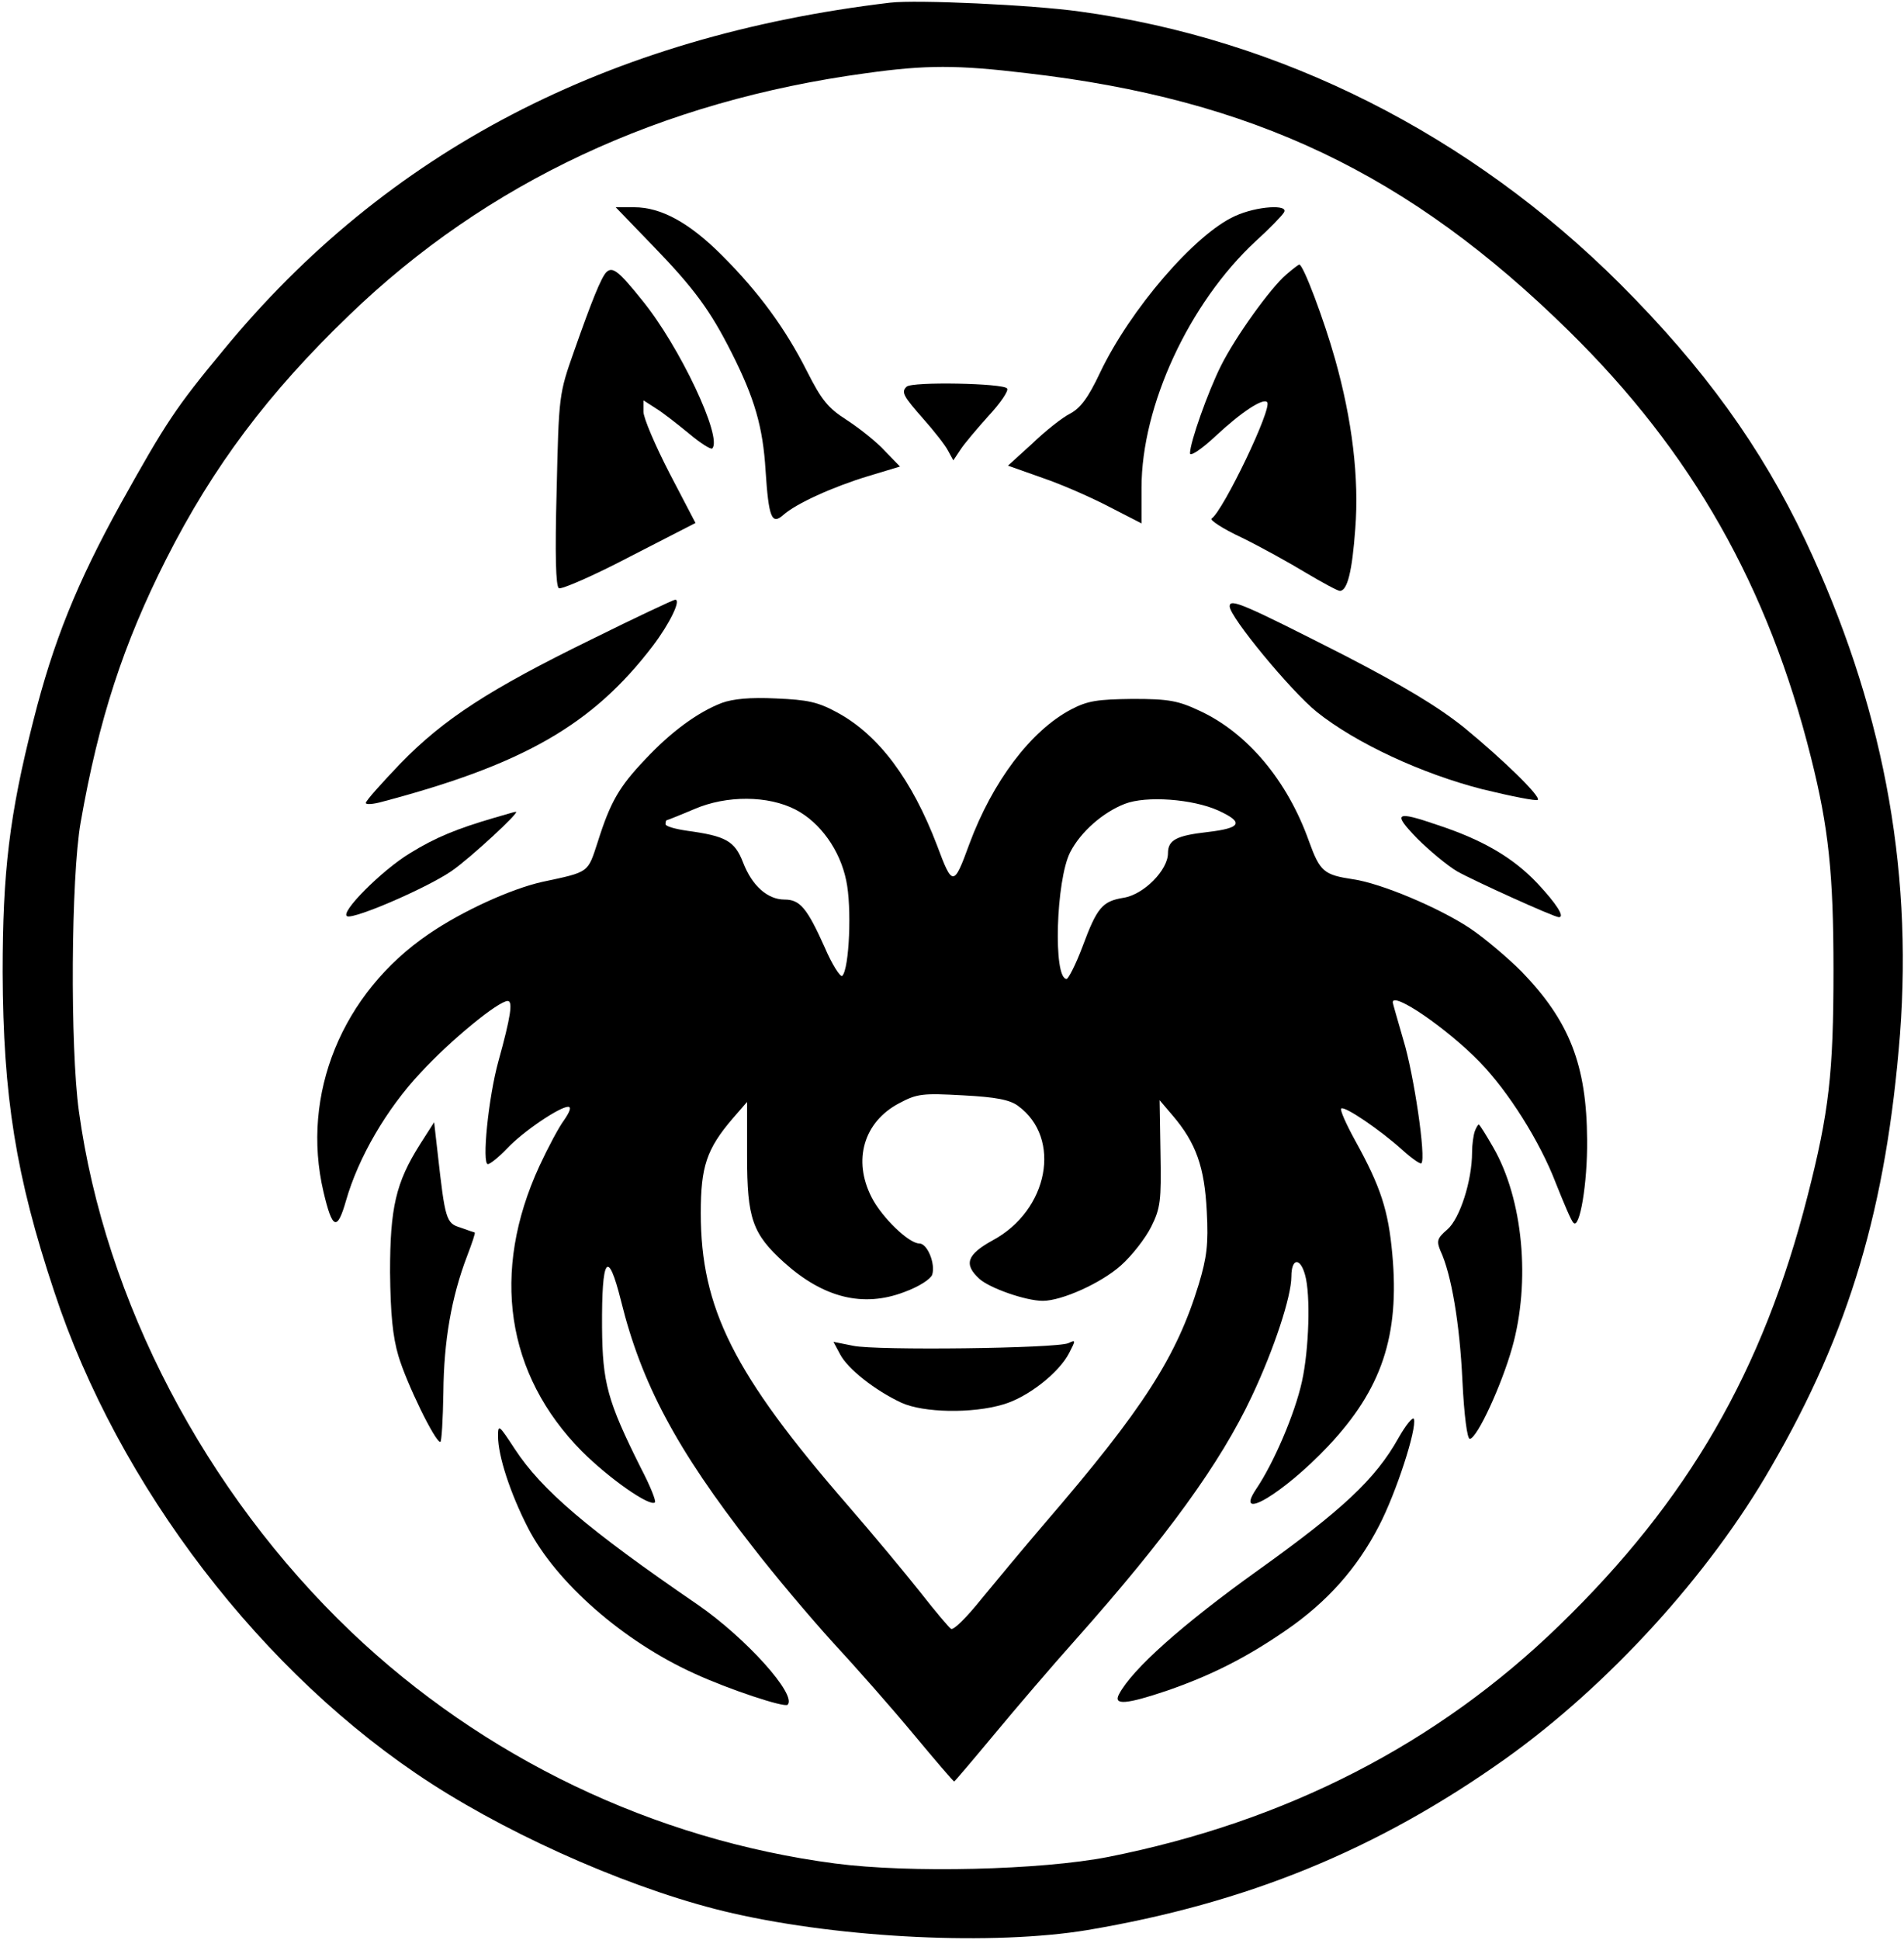 <?xml version="1.0" standalone="no"?>
<!DOCTYPE svg PUBLIC "-//W3C//DTD SVG 20010904//EN"
 "http://www.w3.org/TR/2001/REC-SVG-20010904/DTD/svg10.dtd">
<svg version="1.0" xmlns="http://www.w3.org/2000/svg"
 width="432pt" height="440pt" viewBox="0 0 432 440"
 preserveAspectRatio="xMidYMid meet">

<g transform="translate(0,440) scale(0.1,-0.1)"
fill="#000000" stroke="none">
<path d="M2020 4394 c-640 -76 -1143 -337 -1514 -789 -107 -129 -130 -164
-232 -347 -100 -181 -153 -313 -198 -491 -55 -216 -70 -345 -70 -572 1 -281
30 -463 117 -724 145 -441 473 -869 856 -1116 197 -127 472 -246 684 -294 250
-57 592 -73 804 -38 362 61 658 182 948 388 233 166 463 417 604 663 178 307
261 589 292 981 29 386 -41 751 -215 1120 -100 211 -230 391 -420 581 -340
339 -770 556 -1227 618 -108 15 -369 27 -429 20z m310 -160 c512 -59 867 -228
1230 -585 279 -274 452 -579 549 -967 40 -159 51 -264 51 -482 0 -233 -10
-322 -59 -513 -101 -396 -271 -690 -563 -973 -277 -269 -620 -445 -1023 -525
-153 -30 -452 -37 -620 -15 -412 54 -799 240 -1099 526 -331 316 -558 750
-617 1180 -20 145 -18 530 4 655 41 234 97 405 194 597 107 211 232 377 415
553 313 302 708 486 1173 549 136 19 207 19 365 0z"/>
<path d="M1481 3843 c95 -98 131 -148 179 -243 52 -103 71 -168 77 -267 7
-107 14 -124 40 -101 29 26 113 64 192 88 l73 22 -34 35 c-18 20 -57 51 -86
70 -44 28 -58 46 -91 111 -49 97 -109 179 -193 263 -74 74 -138 109 -199 109
l-42 0 84 -87z"/>
<path d="M2802 3910 c-91 -41 -238 -212 -306 -355 -27 -57 -44 -80 -68 -93
-18 -9 -57 -40 -86 -68 l-55 -50 79 -28 c44 -15 112 -45 152 -66 l72 -37 0 81
c0 186 108 419 259 559 31 28 60 58 64 65 13 19 -61 15 -111 -8z"/>
<path d="M2918 3777 c-35 -30 -114 -139 -148 -207 -29 -58 -70 -173 -70 -198
0 -8 26 9 58 39 59 55 108 87 117 77 13 -12 -100 -247 -126 -264 -5 -3 25 -23
68 -43 43 -21 108 -57 146 -80 37 -22 72 -41 77 -41 17 0 28 44 35 141 9 115
-7 247 -46 385 -25 89 -72 214 -81 214 -2 0 -15 -10 -30 -23z"/>
<path d="M1376 3783 c-12 -12 -34 -67 -73 -178 -35 -99 -35 -101 -40 -316 -4
-149 -2 -218 5 -223 6 -3 78 28 160 71 l150 77 -59 113 c-32 62 -59 125 -59
139 l0 26 28 -18 c15 -9 48 -35 75 -57 26 -22 50 -37 53 -34 24 24 -74 232
-159 336 -53 66 -67 77 -81 64z"/>
<path d="M2057 3523 c-13 -12 -7 -22 38 -73 24 -27 50 -60 56 -72 l12 -22 16
24 c9 14 38 48 64 77 27 29 46 57 42 62 -7 12 -217 16 -228 4z"/>
<path d="M1342 2950 c-231 -113 -335 -180 -434 -282 -43 -45 -78 -84 -78 -89
0 -4 17 -3 38 3 321 85 477 175 613 353 38 50 65 105 51 105 -4 0 -89 -40
-190 -90z"/>
<path d="M2790 3025 c0 -24 138 -191 197 -239 90 -72 240 -141 377 -176 66
-16 122 -27 125 -24 8 7 -77 90 -167 164 -60 48 -137 94 -270 163 -230 117
-262 131 -262 112z"/>
<path d="M1638 2806 c-55 -21 -116 -66 -174 -128 -59 -62 -79 -96 -108 -188
-23 -70 -18 -67 -126 -90 -71 -16 -181 -66 -257 -118 -197 -134 -291 -364
-239 -585 20 -85 31 -90 51 -20 28 98 92 208 169 290 68 74 177 163 198 163
12 0 7 -35 -21 -136 -23 -83 -38 -234 -24 -234 5 0 25 16 44 36 37 39 119 94
138 94 8 0 4 -11 -9 -30 -12 -16 -37 -63 -56 -104 -111 -241 -76 -473 96 -647
62 -62 155 -127 166 -116 3 3 -11 38 -32 78 -76 152 -87 193 -88 319 -1 160
13 180 43 60 46 -186 125 -336 298 -557 50 -65 133 -163 183 -218 51 -55 133
-148 182 -207 50 -60 91 -108 93 -108 1 0 42 48 91 107 49 59 131 155 183 213
209 235 330 402 401 553 51 108 90 227 90 272 0 42 20 44 31 4 13 -45 9 -170
-7 -242 -16 -73 -64 -185 -104 -244 -52 -78 63 -9 163 97 122 129 163 251 146
436 -9 99 -26 152 -84 257 -21 38 -35 70 -32 73 7 7 88 -48 139 -94 21 -19 41
-33 43 -30 11 11 -17 202 -41 280 -13 45 -24 83 -24 85 0 25 123 -59 197 -135
66 -68 137 -181 173 -275 18 -45 35 -86 40 -90 14 -16 32 89 31 188 -1 170
-40 269 -148 381 -32 32 -85 77 -118 99 -71 47 -202 102 -265 111 -66 10 -75
17 -100 86 -49 138 -140 246 -248 296 -49 23 -70 27 -152 27 -80 -1 -102 -4
-140 -24 -91 -48 -178 -163 -231 -306 -35 -96 -38 -96 -73 -2 -57 149 -132
250 -226 301 -44 24 -67 29 -139 32 -59 3 -98 -1 -123 -10z m167 -242 c56 -29
101 -92 115 -161 13 -60 7 -200 -9 -216 -4 -4 -23 25 -40 65 -40 89 -56 108
-91 108 -39 0 -74 32 -94 84 -19 49 -39 60 -127 72 -27 4 -49 10 -49 15 0 5 1
9 3 9 1 0 29 11 62 25 74 32 168 31 230 -1z m959 -2 c59 -27 53 -40 -25 -49
-70 -8 -89 -18 -89 -48 0 -38 -55 -94 -101 -101 -48 -8 -60 -22 -93 -111 -15
-40 -32 -73 -36 -73 -31 0 -24 224 8 287 24 47 75 91 124 110 49 19 154 11
212 -15z m-454 -670 c100 -73 69 -237 -58 -305 -58 -32 -66 -54 -30 -87 23
-21 105 -50 144 -50 43 0 132 40 177 80 25 22 56 62 69 88 21 42 23 59 21 167
l-2 120 29 -34 c54 -63 73 -118 78 -218 4 -75 0 -105 -18 -165 -50 -164 -125
-282 -350 -543 -47 -55 -112 -133 -144 -172 -32 -40 -62 -70 -68 -67 -5 3 -36
40 -69 82 -34 43 -108 132 -167 200 -257 296 -332 445 -332 661 0 105 13 145
72 214 l33 38 0 -123 c0 -141 12 -176 84 -241 89 -80 179 -103 273 -67 33 12
59 29 63 39 8 25 -11 71 -29 71 -24 0 -85 59 -108 104 -44 85 -18 172 62 214
41 22 54 23 145 18 75 -4 106 -10 125 -24z"/>
<path d="M1906 1329 c17 -33 79 -82 139 -110 50 -23 161 -25 231 -4 56 16 127
72 150 117 15 29 15 30 -2 22 -28 -12 -436 -17 -488 -6 l-45 9 15 -28z"/>
<path d="M1120 2545 c-82 -24 -132 -44 -190 -80 -63 -38 -161 -136 -142 -143
18 -6 182 65 237 103 42 29 159 137 145 134 -3 0 -25 -7 -50 -14z"/>
<path d="M3215 2499 c28 -28 69 -62 91 -75 35 -20 220 -104 231 -104 14 0 -5
30 -49 77 -55 58 -123 98 -226 132 -96 33 -103 28 -47 -30z"/>
<path d="M953 1805 c-55 -87 -68 -144 -68 -290 1 -95 6 -146 19 -190 18 -61
83 -195 95 -195 3 0 6 51 7 113 1 115 18 215 54 309 11 29 19 52 17 53 -1 0
-15 5 -32 11 -33 10 -35 18 -52 169 l-8 70 -32 -50z"/>
<path d="M3346 1834 c-3 -9 -6 -30 -6 -47 0 -65 -28 -151 -56 -175 -23 -20
-25 -26 -16 -48 25 -53 44 -166 50 -294 4 -81 11 -134 17 -133 17 2 72 122 96
207 42 149 25 336 -43 454 -16 28 -31 52 -33 52 -1 0 -6 -7 -9 -16z"/>
<path d="M3173 1139 c-52 -93 -127 -163 -320 -301 -169 -121 -284 -223 -314
-280 -14 -26 17 -23 109 8 101 35 180 75 270 137 93 64 161 140 211 237 39 75
86 220 79 242 -2 6 -18 -13 -35 -43z"/>
<path d="M1130 1143 c0 -45 28 -130 68 -208 64 -124 216 -257 377 -330 78 -36
205 -78 212 -71 22 22 -94 151 -204 227 -250 171 -354 260 -415 353 -36 55
-38 57 -38 29z"/>
</g>
</svg>

